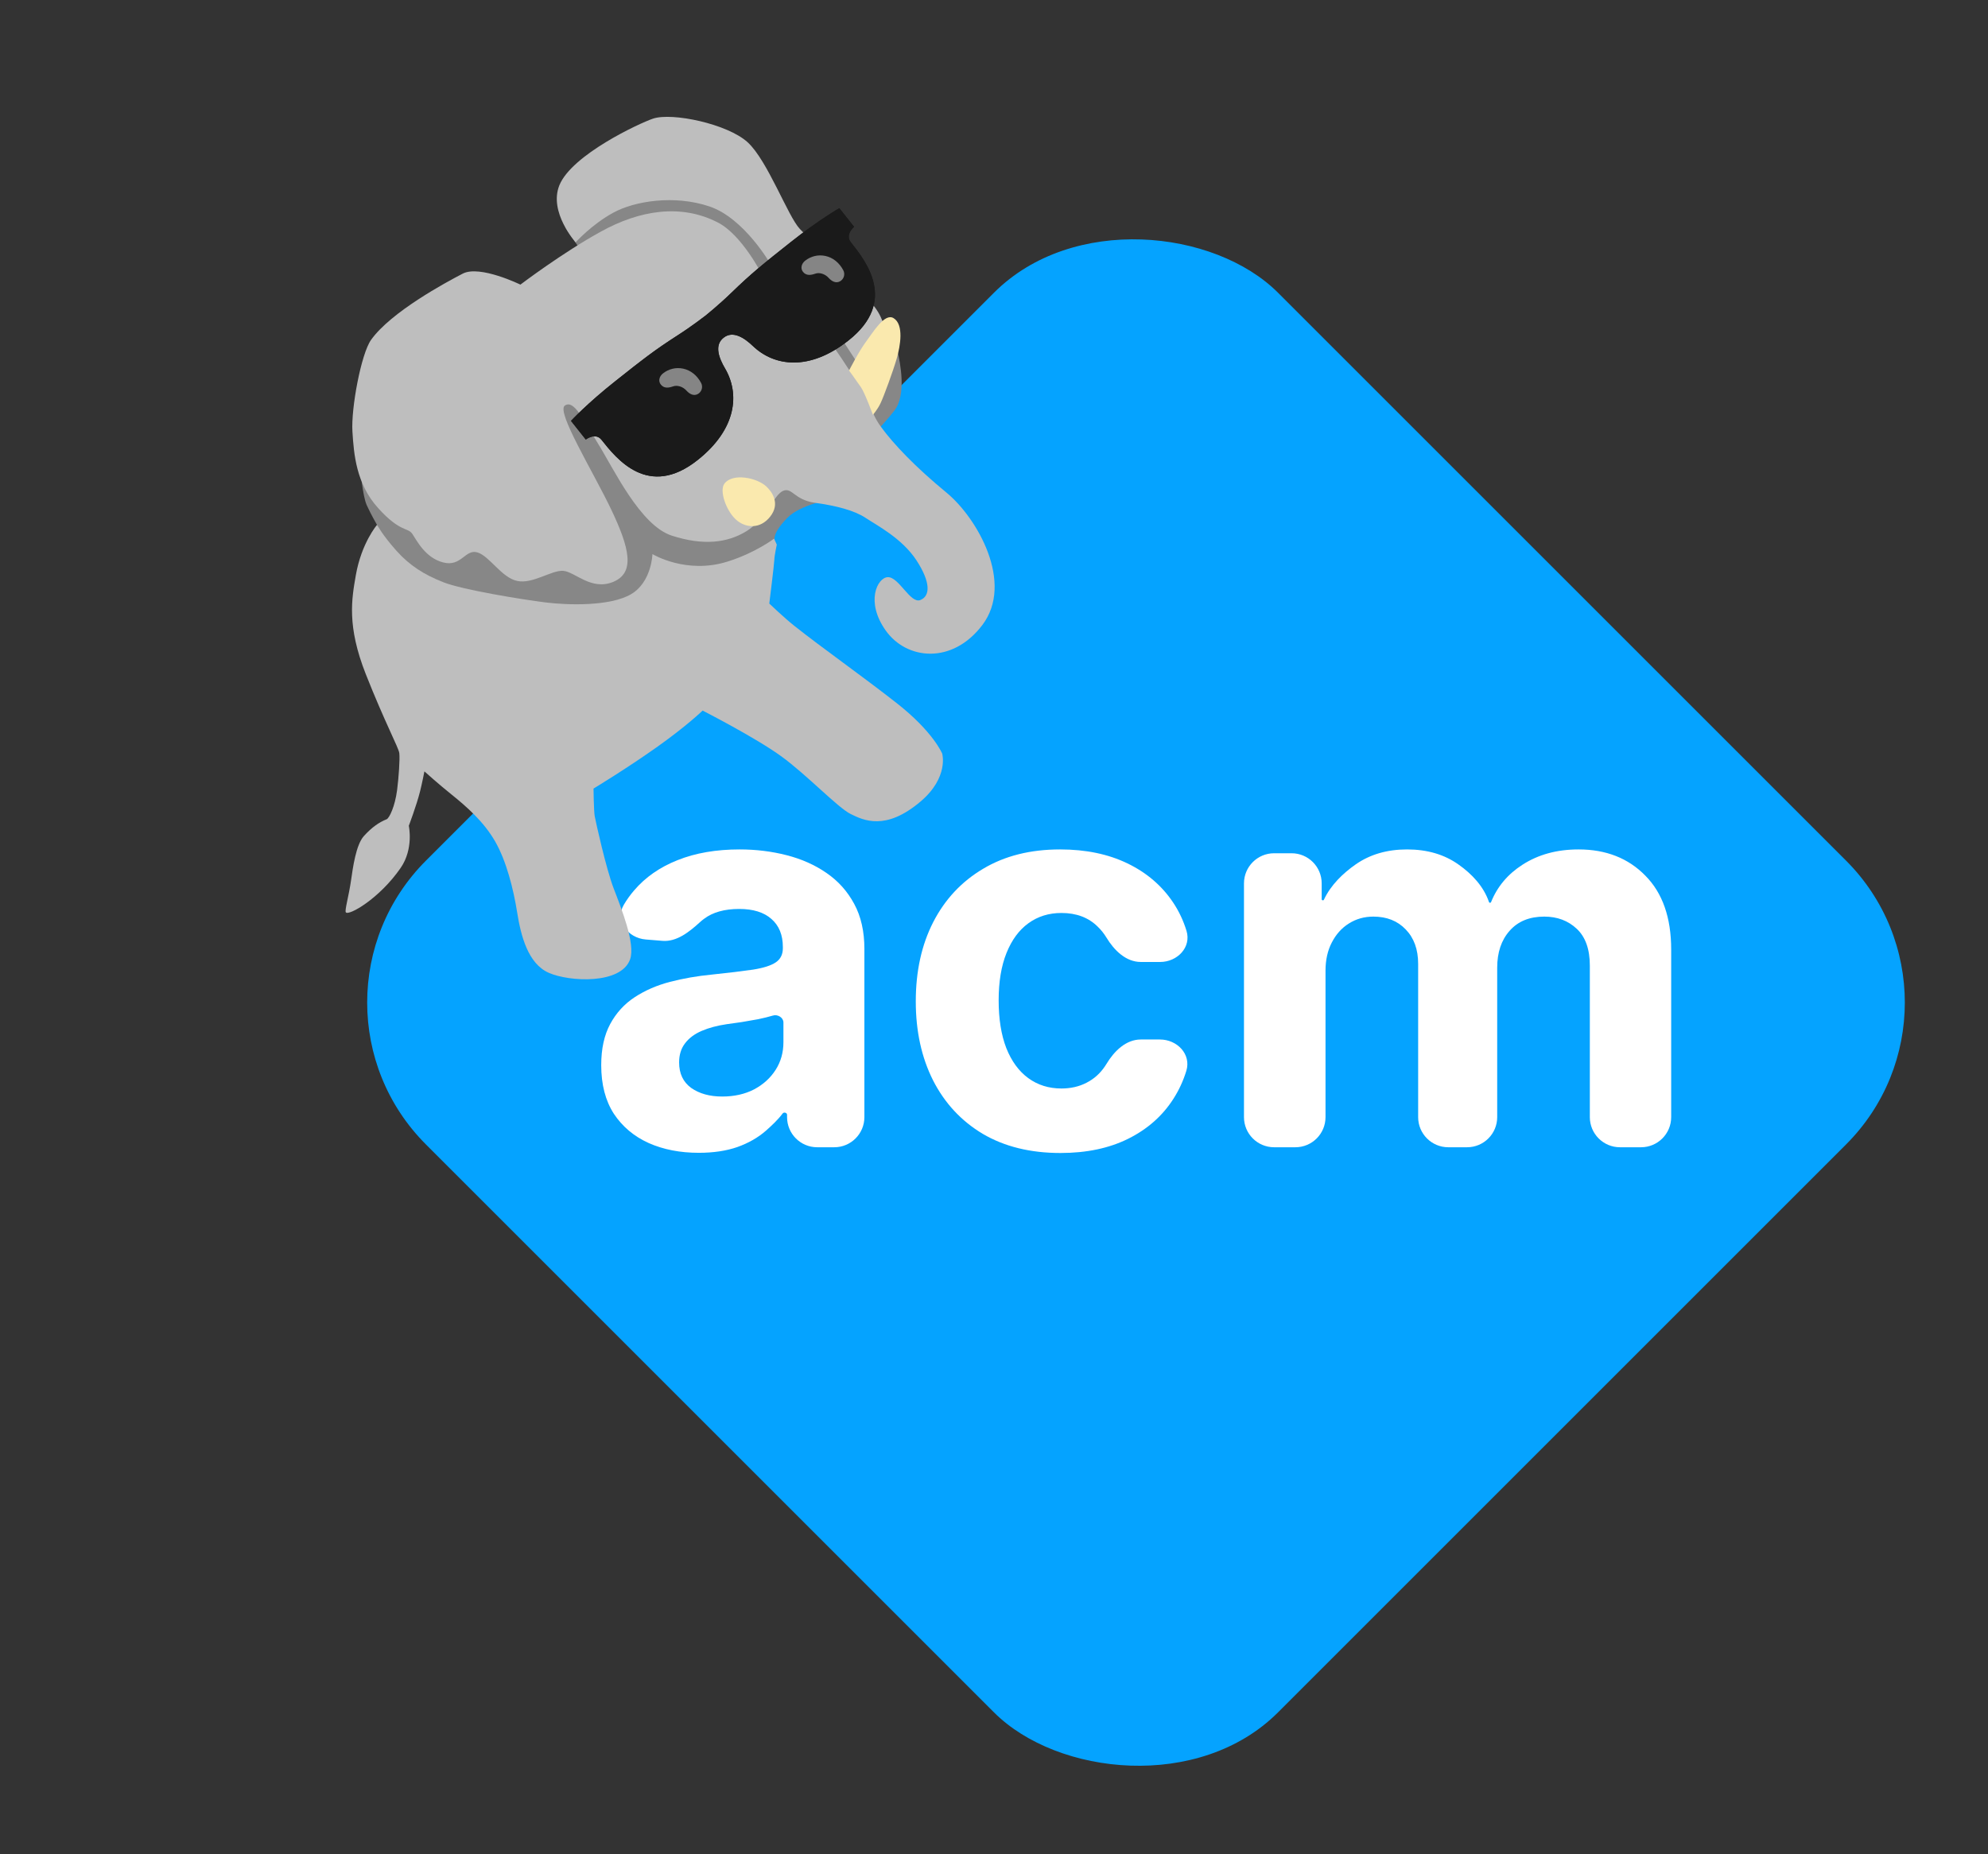 <svg width="567" height="529" viewBox="0 0 567 529" fill="none" xmlns="http://www.w3.org/2000/svg">
<rect x="0" y="0" width="567" height="529" fill="#333333" stroke="none"/>
<rect x="81" y="286" width="343.654" height="343.654" rx="57.276" transform="rotate(-45 81 286)" fill="#05A3FF"/>
<path d="M199.315 328.865C193.965 328.865 189.198 327.937 185.013 326.08C180.828 324.187 177.516 321.402 175.078 317.726C172.676 314.013 171.475 309.39 171.475 303.856C171.475 299.197 172.33 295.284 174.041 292.117C175.751 288.95 178.08 286.402 181.028 284.472C183.976 282.543 187.324 281.087 191.072 280.104C194.857 279.121 198.824 278.43 202.973 278.029C207.849 277.52 211.78 277.046 214.764 276.609C217.748 276.136 219.913 275.445 221.26 274.535C222.606 273.624 223.28 272.278 223.28 270.494V270.166C223.28 266.708 222.188 264.033 220.004 262.14C217.857 260.247 214.8 259.3 210.833 259.3C206.648 259.3 203.318 260.228 200.844 262.085C200.406 262.406 199.995 262.743 199.611 263.094C196.592 265.846 193.005 268.727 188.934 268.397L184.178 268.01C179.008 267.59 175.279 262.588 177.912 258.119C178.769 256.664 179.753 255.292 180.864 254.004C184.067 250.254 188.197 247.379 193.256 245.376C198.351 243.338 204.246 242.319 210.943 242.319C215.601 242.319 220.059 242.865 224.317 243.957C228.611 245.049 232.414 246.741 235.726 249.035C239.074 251.328 241.712 254.277 243.641 257.881C245.57 261.448 246.534 265.725 246.534 270.712V318.69C246.534 323.435 242.688 327.281 237.943 327.281H233.072C228.327 327.281 224.481 323.435 224.481 318.69V318.019C224.481 317.418 223.575 317.168 223.215 317.649C221.859 319.463 220.086 321.108 218.421 322.585C216.165 324.551 213.454 326.098 210.287 327.227C207.121 328.319 203.464 328.865 199.315 328.865ZM205.975 312.811C209.396 312.811 212.416 312.138 215.037 310.791C217.657 309.408 219.713 307.551 221.205 305.222C222.697 302.892 223.443 300.253 223.443 297.304V291.689C223.443 290.275 221.79 289.29 220.441 289.714C219.204 290.078 217.802 290.424 216.238 290.752C214.673 291.043 213.108 291.316 211.543 291.571C209.978 291.789 208.559 291.989 207.285 292.171C204.556 292.572 202.172 293.209 200.134 294.083C198.096 294.956 196.513 296.139 195.385 297.632C194.257 299.088 193.692 300.908 193.692 303.092C193.692 306.259 194.839 308.68 197.132 310.354C199.461 311.992 202.408 312.811 205.975 312.811Z" fill="white"/>
<path d="M302.461 328.919C293.872 328.919 286.484 327.099 280.297 323.459C274.147 319.782 269.416 314.686 266.104 308.17C262.829 301.654 261.191 294.155 261.191 285.674C261.191 277.083 262.847 269.547 266.159 263.068C269.507 256.552 274.256 251.474 280.407 247.834C286.557 244.157 293.872 242.319 302.351 242.319C309.666 242.319 316.071 243.647 321.567 246.305C327.062 248.962 331.411 252.693 334.613 257.498C336.253 259.959 337.516 262.639 338.402 265.538C339.839 270.239 335.787 274.425 330.872 274.425H325.379C321.119 274.425 317.772 271.104 315.565 267.461C314.864 266.305 314.026 265.259 313.051 264.324C310.43 261.739 306.991 260.447 302.733 260.447C299.131 260.447 295.983 261.43 293.29 263.395C290.633 265.325 288.559 268.146 287.066 271.859C285.574 275.572 284.828 280.068 284.828 285.346C284.828 290.697 285.556 295.247 287.012 298.997C288.504 302.746 290.597 305.604 293.29 307.57C295.983 309.535 299.131 310.518 302.733 310.518C305.39 310.518 307.774 309.972 309.885 308.88C312.032 307.788 313.797 306.204 315.18 304.13C315.317 303.926 315.449 303.718 315.577 303.506C317.779 299.861 321.118 296.54 325.376 296.54H330.815C335.752 296.54 339.801 300.757 338.356 305.477C337.48 308.336 336.251 310.999 334.668 313.467C331.575 318.308 327.298 322.094 321.84 324.824C316.381 327.554 309.921 328.919 302.461 328.919Z" fill="white"/>
<path d="M363.389 327.281C358.644 327.281 354.797 323.435 354.797 318.69V252.002C354.797 247.257 358.644 243.411 363.389 243.411H368.369C373.114 243.411 376.96 247.257 376.96 252.002V256.547C376.96 256.869 377.454 256.964 377.59 256.672C379.54 252.479 383.036 249.114 386.677 246.578C390.753 243.738 395.63 242.319 401.307 242.319C407.057 242.319 411.952 243.756 415.991 246.632C419.788 249.301 423.167 252.871 424.678 257.341C424.767 257.606 425.161 257.619 425.265 257.359C427.028 252.949 430.015 249.391 434.224 246.687C438.737 243.775 444.068 242.319 450.219 242.319C458.043 242.319 464.393 244.812 469.27 249.799C474.183 254.75 476.64 261.776 476.64 270.876V318.69C476.64 323.435 472.793 327.281 468.048 327.281H462.031C457.286 327.281 453.439 323.435 453.439 318.69V275.463C453.439 270.803 452.202 267.309 449.727 264.979C447.253 262.649 444.159 261.484 440.447 261.484C436.226 261.484 432.932 262.831 430.567 265.525C428.201 268.182 427.018 271.695 427.018 276.063V318.69C427.018 323.435 423.172 327.281 418.427 327.281H413.065C408.32 327.281 404.473 323.435 404.473 318.69V274.971C404.473 270.858 403.29 267.582 400.925 265.143C398.596 262.704 395.521 261.484 391.699 261.484C389.116 261.484 386.786 262.14 384.712 263.45C382.674 264.724 381.055 266.526 379.854 268.856C378.653 271.149 378.052 273.843 378.052 276.937V318.69C378.052 323.435 374.206 327.281 369.461 327.281H363.389Z" fill="white"/>
<path d="M221.164 154.748C222.295 156.85 213.402 157.349 216.5 160C219.598 162.651 213.174 155.731 213.5 159C213.852 162.274 210.579 180.338 209.356 185.968C208.134 191.598 204.837 173.124 201.659 175.951C198.496 178.767 202.746 185.134 200.321 179.774C197.895 174.413 213.059 196.724 213.059 196.724L203.348 191.917L189.467 203.733C189.467 203.733 164.165 173.931 168.193 179.774C172.222 185.617 182.502 194.408 180.749 198.907C178.791 203.931 167.091 211.045 162.552 210.023C158.014 209.001 152.859 196.425 147.606 192.062C142.352 187.699 166.672 223.941 166.672 223.941L115.391 175.951L107.533 149.746C107.533 149.746 105.808 146.783 104.595 144.103C103.383 141.423 102.747 133.558 102.518 131.811C102.289 130.063 149.449 87.318 149.449 87.318L165.469 71.169L161.369 65.058L193.769 47.824L216.535 58.306L242.953 88.004C242.953 88.004 255.193 96.806 255.969 100.104C256.746 103.403 258.594 112.564 255.116 117.094C251.638 121.625 243.737 129.612 243.737 129.612L237.085 142.502C237.085 142.502 228.417 143.782 224.531 147.754C219.422 152.978 221.164 154.748 221.164 154.748Z" fill="#878787"/>
<path d="M186.241 33.845C191.682 31.998 207.515 35.352 213.228 40.578C218.941 45.804 224.695 61.686 228.125 65.311C232.454 69.88 244.395 80.816 249.549 87.698C254.702 94.581 252.567 103.494 252.567 103.494L246.221 106.167C246.221 106.167 230.321 81.264 226.926 78.478C223.526 75.718 219.796 75.408 219.796 75.408C219.796 75.408 212.318 62.258 202.355 58.895C192.392 55.533 181.027 57.311 174.858 60.703C168.689 64.094 164.178 69.132 164.178 69.132C164.178 69.132 156.428 60.524 159.546 52.839C163.094 44.132 182.36 35.159 186.241 33.845Z" fill="#BEBEBE"/>
<path d="M186.086 158.062C186.086 158.062 185.875 166.08 179.95 169.529C174.025 172.979 162.105 172.668 155.581 171.858C149.056 171.048 132.041 168.283 126.516 166.126C120.991 163.969 116.784 161.289 113.056 157.099C109.08 152.648 107.537 149.72 107.537 149.72C107.537 149.72 103.1 154.866 101.483 164.102C100.29 170.959 98.912 178.601 104.327 192.313C109.742 206.024 113.674 213.273 113.884 214.829C114.095 216.385 113.71 221.913 113.252 225.428C112.631 230.121 111.044 233.347 110.294 233.706C108.121 234.569 106.03 236.01 103.769 238.522C101.508 241.034 100.641 247.575 100.131 251.079C99.472 255.685 98.261 259.719 98.632 260.257C99.395 261.364 108.233 256.382 114.302 247.548C118.045 242.086 116.596 235.576 116.596 235.576C116.596 235.576 118.811 229.739 119.825 225.682C120.371 223.514 121.048 220.053 121.048 220.053C121.048 220.053 125.078 223.694 128.813 226.677C133.094 230.122 137.974 234.403 141.201 240.005C144.428 245.606 146.444 253.631 147.495 260.256C148.547 266.881 150.563 274.905 156.515 277.517C162.466 280.128 177.17 280.857 179.715 273.658C181.283 269.219 177.193 259.109 175.017 253.418C172.84 247.727 169.913 234.433 169.624 232.863C169.346 231.308 169.278 224.957 169.278 224.957C169.278 224.957 178.521 219.379 187.211 213.228C195.902 207.078 200.398 202.708 200.398 202.708C200.398 202.708 215.422 210.384 222.768 215.709C230.114 221.034 238.959 230.408 242.603 232.205C246.247 234.003 252.549 237.122 262.519 228.683C270.69 221.779 268.729 214.987 268.729 214.987C268.729 214.987 266.182 208.758 255.771 200.6C245.36 192.443 234.555 184.898 226.482 178.486C223.67 176.25 219.41 172.177 219.41 172.177C219.41 172.177 220.829 160.81 220.847 159.685C220.866 158.561 221.547 155.369 221.547 155.369L220.774 153.656C220.774 153.656 215.449 157.713 207.613 160.166C195.742 163.973 186.086 158.062 186.086 158.062Z" fill="#BEBEBE"/>
<path d="M148.425 81.195C148.425 81.195 136.857 75.537 131.99 78.053C127.123 80.569 111.486 89.014 105.838 96.945C102.999 100.922 100.097 116.488 100.517 123.118C100.923 129.53 101.557 137.985 107.851 144.943C114.12 151.896 116.288 150.401 117.581 152.277C118.874 154.153 121.237 159.126 126.417 160.454C131.598 161.783 132.677 156.57 136.143 157.583C139.609 158.596 143.026 164.77 147.496 165.725C151.982 166.671 157.281 162.609 160.621 162.847C163.987 163.09 168.626 168.602 174.921 165.986C181.206 163.355 179.574 156.382 174.314 145.331C169.028 134.275 158.548 117.363 161.112 115.686C163.738 113.967 166.203 119.549 170.475 126.404C174.976 133.622 182.555 149.88 191.604 152.806C200.654 155.731 207.489 154.853 212.877 151.546C218.275 148.255 220.699 141.208 223.302 140.049C225.905 138.889 226.497 142.61 232.39 143.424C238.506 144.267 243.707 145.626 246.854 147.721C250 149.817 257.264 153.542 261.383 159.845C265.501 166.148 265.334 170.051 262.482 171.179C259.619 172.29 256.374 164.524 253.195 164.651C250.244 164.78 246.751 171.657 252.656 179.926C258.561 188.196 271.557 189.671 280.171 178.311C289.282 166.289 278.783 147.803 269.919 140.507C261.055 133.212 254.877 126.718 251.251 121.755C247.635 116.807 247.809 112.354 244.898 109.053C241.976 105.736 241.813 104.578 237.201 98.185C232.589 91.791 226.94 82.052 224.043 80.647C221.161 79.231 217.297 78.265 217.297 78.265C217.297 78.265 211.604 67.014 204.773 63.489C194.192 58.012 182.359 60 171.403 66.056C160.442 72.071 148.425 81.195 148.425 81.195Z" fill="#BEBEBE"/>
<path d="M195.402 124.916C192.565 126.872 188.647 126.11 186.651 123.214C184.654 120.318 185.335 116.385 188.172 114.43C191.008 112.474 194.926 113.236 196.922 116.132C198.919 119.028 198.238 122.961 195.402 124.916Z" fill="#1A1A1A"/>
<path d="M218.568 138.776C215.887 136.269 208.964 134.848 206.619 137.962C205.112 139.954 207.054 145.535 209.788 148.118C212.522 150.702 216.822 151.05 219.691 147.347C222.571 143.661 220.251 140.36 218.568 138.776Z" fill="#FAE9AE"/>
<path d="M254.855 90.755C257.851 92.568 256.797 98.672 255.76 102.268C254.723 105.864 252.059 113.122 251.146 115.022C250.233 116.922 248.965 118.34 248.965 118.34C248.965 118.34 246.655 112.061 245.563 110.478C244.471 108.894 242.157 105.702 242.157 105.702C242.157 105.702 245.012 100.104 247.017 97.452C249.012 94.784 252.307 89.199 254.855 90.755Z" fill="#FAE9AE"/>
<path d="M167.069 125.388C167.069 125.388 169.828 123.293 171.554 125.47C175.813 130.841 184.889 142.405 198.951 131.256C210.21 122.328 210.979 112.252 206.787 105.111C205.043 102.146 203.659 98.494 206.36 96.353C209.061 94.211 212.296 96.385 214.79 98.766C220.793 104.47 230.78 106.019 242.039 97.092C256.108 85.938 246.913 74.458 242.66 69.093C240.933 66.916 243.602 64.707 243.602 64.707L239.384 59.386C239.384 59.386 233.535 62.718 225.576 69.029C217.617 75.339 214.449 77.851 208.612 83.506C205.176 86.847 201.312 89.973 201.312 89.973C201.312 89.973 197.388 93.023 193.351 95.606C186.52 99.995 183.346 102.512 175.387 108.822C167.428 115.132 162.85 120.067 162.85 120.067L167.069 125.388Z" fill="#1A1A1A"/>
<path d="M176.888 110.715C171.719 114.814 167.98 118.344 166.07 120.239L167.746 122.353C169.727 121.728 171.936 122.063 173.447 123.969L173.502 124.038C175.544 126.614 178.627 130.501 182.661 132.401C187.289 134.581 192.122 133.586 197.449 129.362C206.329 122.321 209.044 113.714 204.702 106.332C200.813 99.702 202.643 96.216 204.858 94.459C207.08 92.698 210.886 91.716 216.454 97.014C222.664 102.915 231.664 102.235 240.538 95.199C245.865 90.975 247.931 86.49 246.868 81.493C245.934 77.126 242.851 73.238 240.815 70.669L240.76 70.6C239.243 68.687 239.432 66.462 240.486 64.68L238.81 62.565C236.535 63.988 232.246 66.824 227.077 70.922C219.049 77.288 216.044 79.669 210.298 85.243C206.817 88.62 202.996 91.721 202.832 91.852L202.813 91.867L202.794 91.882C202.63 92.012 198.739 95.025 194.658 97.644C187.927 101.963 184.922 104.345 176.888 110.715ZM175.387 108.822C183.345 102.512 186.514 100 193.345 95.612C197.388 93.023 201.312 89.973 201.312 89.973C201.312 89.973 205.176 86.848 208.612 83.507C214.442 77.856 217.617 75.339 225.569 69.034C233.528 62.724 239.377 59.392 239.377 59.392L243.596 64.712C243.596 64.712 240.927 66.921 242.653 69.098C246.913 74.458 256.107 85.938 242.039 97.092C230.779 106.02 220.793 104.47 214.796 98.761C212.307 96.386 209.067 94.206 206.366 96.348C203.665 98.49 205.044 102.135 206.793 105.106C210.985 112.247 210.216 122.323 198.957 131.251C184.895 142.4 175.814 130.83 171.56 125.465C169.834 123.288 167.075 125.383 167.075 125.383L162.856 120.062C162.85 120.067 167.434 115.127 175.387 108.822Z" fill="#1A1A1A"/>
<path d="M236.356 79.293C237.224 80.259 238.385 80.88 239.533 80.279C239.661 80.208 239.785 80.13 239.898 80.04C240.769 79.35 241.049 78.121 240.519 77.102C239.366 74.922 237.545 73.467 235.384 73.011C233.358 72.582 231.265 73.08 229.631 74.376C228.615 75.182 228.212 76.529 229.018 77.545C229.969 78.744 231.322 78.493 232.553 78.062C233.701 77.656 235.299 78.116 236.356 79.293Z" fill="#858585"/>
<path d="M195.804 111.445C196.673 112.411 197.834 113.032 198.981 112.431C199.11 112.36 199.233 112.282 199.347 112.192C200.218 111.502 200.498 110.273 199.967 109.254C198.815 107.074 196.993 105.619 194.833 105.163C192.807 104.734 190.714 105.232 189.079 106.528C188.063 107.334 187.661 108.681 188.467 109.697C189.417 110.896 190.771 110.645 192.002 110.214C193.149 109.808 194.748 110.268 195.804 111.445Z" fill="#858585"/>
</svg>

